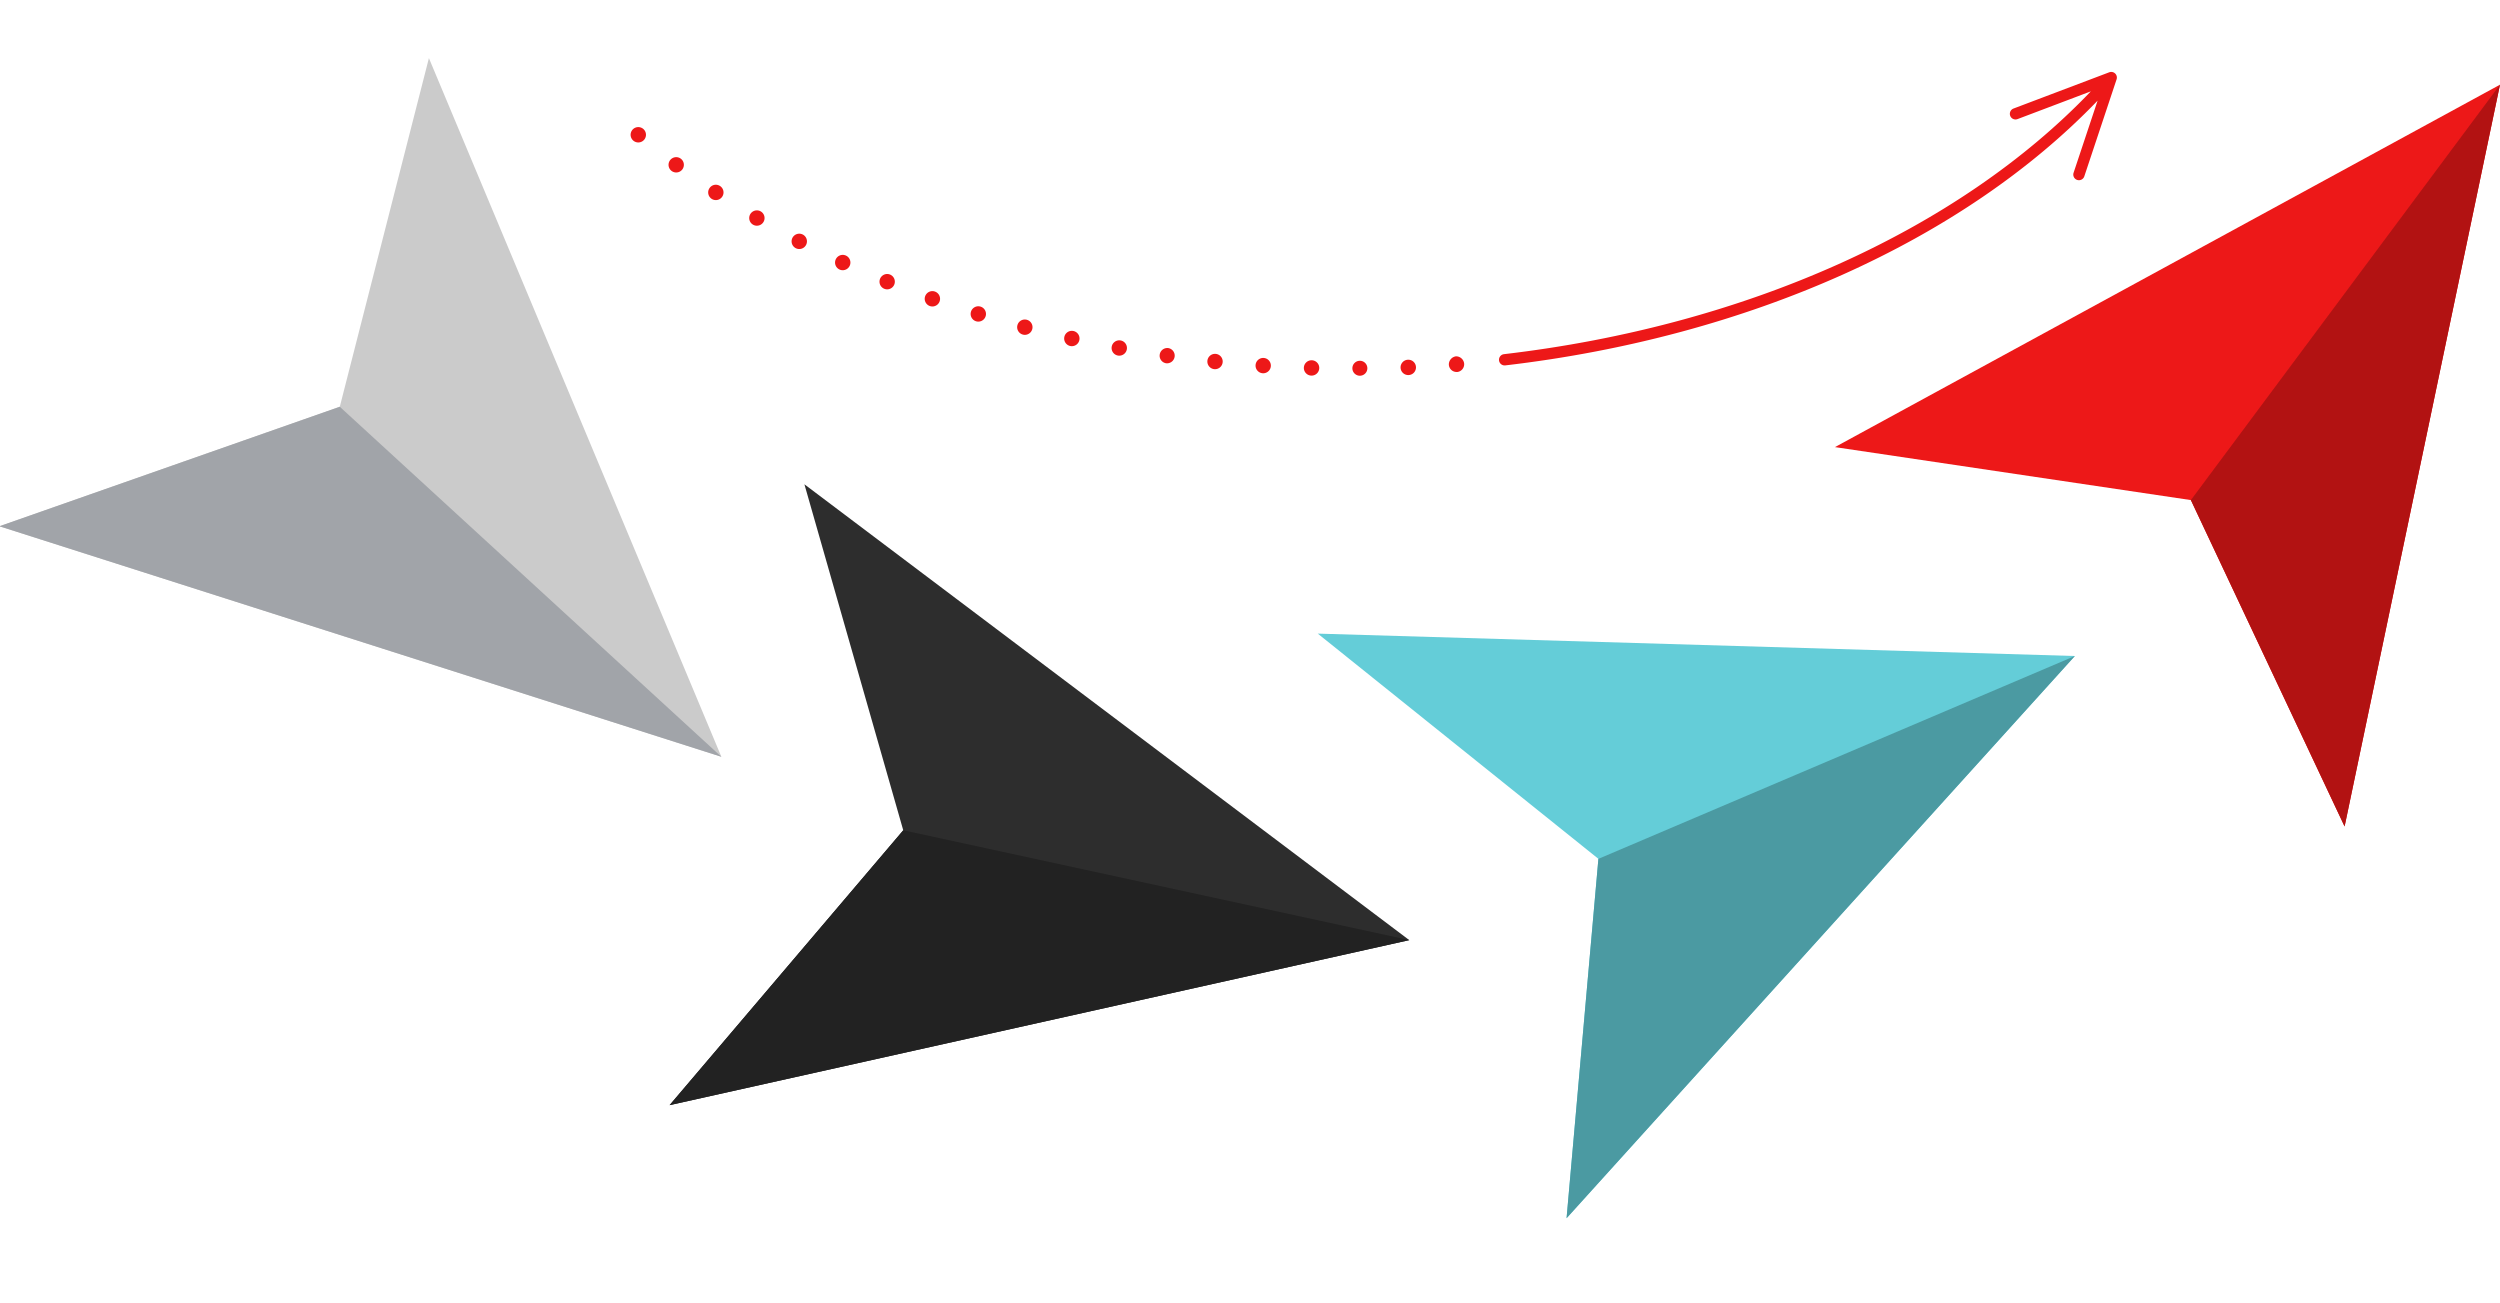 <svg xmlns="http://www.w3.org/2000/svg" xmlns:xlink="http://www.w3.org/1999/xlink" width="1053.891" height="549.167" viewBox="0 0 1053.891 549.167">
  <defs>
    <clipPath id="clip-path">
      <rect id="Rectangle_202" data-name="Rectangle 202" width="1053.891" height="549.168" fill="none"/>
    </clipPath>
  </defs>
  <g id="Group_323" data-name="Group 323" transform="translate(-34)">
    <g id="Group_322" data-name="Group 322" transform="translate(34)" clip-path="url(#clip-path)">
      <path id="Path_1050" data-name="Path 1050" d="M502.181,174.77,652.225,197.1l64.8,137.585,65.509-312.7Z" transform="translate(271.354 13.712)" fill="#ed1818"/>
      <path id="Path_1053" data-name="Path 1053" d="M486.232,259.425,472.809,410.914,687.076,173.922l-319.15-9.443Z" transform="translate(187.587 102.624)" fill="#64cdd8"/>
      <path id="Path_1056" data-name="Path 1056" d="M298.168,271.577,199.661,387.445l311.826-69.571L256.5,125.719Z" transform="translate(82.602 78.44)" fill="#2d2d2d"/>
      <path id="Path_1059" data-name="Path 1059" d="M169.184,162.055,25.69,212.433l304.355,97.18L206.755,15.087Z" transform="translate(-25.945 9.414)" fill="#cbcbcb"/>
      <path id="Path_1060" data-name="Path 1060" d="M594.576,197.1l64.8,137.583,65.51-312.7Z" transform="translate(329.003 13.713)" fill="#b21212"/>
      <path id="Path_1061" data-name="Path 1061" d="M646.778,170.294,445.934,255.8,432.511,407.286Z" transform="translate(227.885 106.252)" fill="#4b9aa2"/>
      <path id="Path_1062" data-name="Path 1062" d="M511.488,261.833l-213.32-46.3L199.662,331.4Z" transform="translate(82.602 134.481)" fill="#222"/>
      <path id="Path_1063" data-name="Path 1063" d="M169.184,105.588l160.86,147.557L25.69,155.966Z" transform="translate(-25.945 65.88)" fill="#a1a4a9"/>
      <g id="Group_321" data-name="Group 321">
        <g id="Group_320" data-name="Group 320" clip-path="url(#clip-path)">
          <path id="Path_1064" data-name="Path 1064" d="M258.6,71.365a3.233,3.233,0,1,0,1.786,4.211,3.238,3.238,0,0,0-1.786-4.211" transform="translate(116.602 44.381)" fill="#ed1818"/>
          <path id="Path_1065" data-name="Path 1065" d="M293.948,83.047A3.232,3.232,0,0,0,292.3,89.3a3.136,3.136,0,0,0,.823.109,3.233,3.233,0,0,0,.82-6.361" transform="translate(138.901 51.749)" fill="#ed1818"/>
          <path id="Path_1066" data-name="Path 1066" d="M282,79.649a3.232,3.232,0,1,0-1.9,6.181,3.119,3.119,0,0,0,.945.143,3.233,3.233,0,0,0,.95-6.324" transform="translate(131.366 49.607)" fill="#ed1818"/>
          <path id="Path_1067" data-name="Path 1067" d="M270.207,75.759a3.233,3.233,0,0,0-2.158,6.1,3.278,3.278,0,0,0,1.08.187,3.234,3.234,0,0,0,1.078-6.283" transform="translate(123.927 47.153)" fill="#ed1818"/>
          <path id="Path_1068" data-name="Path 1068" d="M247.2,66.459a3.234,3.234,0,1,0,1.591,4.289,3.229,3.229,0,0,0-1.591-4.289" transform="translate(109.408 41.282)" fill="#ed1818"/>
          <path id="Path_1069" data-name="Path 1069" d="M204.553,41.436a3.23,3.23,0,1,0,.664,4.521,3.227,3.227,0,0,0-.664-4.521" transform="translate(82.433 25.452)" fill="#ed1818"/>
          <path id="Path_1070" data-name="Path 1070" d="M214.687,48.494h0a3.207,3.207,0,0,0-4.479.952,3.232,3.232,0,1,0,4.482-.952" transform="translate(88.849 29.919)" fill="#ed1818"/>
          <path id="Path_1071" data-name="Path 1071" d="M236.059,61.027a3.234,3.234,0,1,0,1.385,4.357,3.228,3.228,0,0,0-1.385-4.357" transform="translate(102.366 37.849)" fill="#ed1818"/>
          <path id="Path_1072" data-name="Path 1072" d="M225.2,55.053a3.234,3.234,0,1,0,1.159,4.425,3.234,3.234,0,0,0-1.159-4.425" transform="translate(95.504 34.074)" fill="#ed1818"/>
          <path id="Path_1073" data-name="Path 1073" d="M380.08,93.655a3.15,3.15,0,1,0,.021,6.3h.016a3.15,3.15,0,1,0-.037-6.3" transform="translate(193.167 58.435)" fill="#ed1818"/>
          <path id="Path_1074" data-name="Path 1074" d="M367.644,93.525a3.232,3.232,0,0,0-.193,6.462.96.96,0,0,0,.1,0,3.233,3.233,0,0,0,.1-6.465" transform="translate(185.335 58.352)" fill="#ed1818"/>
          <path id="Path_1075" data-name="Path 1075" d="M392.517,93.384a3.233,3.233,0,0,0,.133,6.463c.044,0,.091,0,.136,0a3.233,3.233,0,1,0-.27-6.46" transform="translate(200.997 58.264)" fill="#ed1818"/>
          <path id="Path_1076" data-name="Path 1076" d="M404.93,92.5h0a3.46,3.46,0,0,0-2.969,3.582,3.264,3.264,0,0,0,3.22,3.012c.084,0,.174.021.258.015a3.286,3.286,0,0,0,2.967-3.539A3.416,3.416,0,0,0,404.93,92.5" transform="translate(208.815 57.715)" fill="#ed1818"/>
          <path id="Path_1077" data-name="Path 1077" d="M355.223,92.925a3.232,3.232,0,1,0-.429,6.45c.071.007.146.01.218.01a3.234,3.234,0,0,0,.211-6.46" transform="translate(177.51 57.974)" fill="#ed1818"/>
          <path id="Path_1078" data-name="Path 1078" d="M306.026,85.958a3.234,3.234,0,0,0-1.392,6.317,3.338,3.338,0,0,0,.7.075,3.234,3.234,0,0,0,.693-6.392" transform="translate(146.515 53.585)" fill="#ed1818"/>
          <path id="Path_1079" data-name="Path 1079" d="M318.213,88.4a3.233,3.233,0,0,0-1.146,6.364,3.506,3.506,0,0,0,.578.05,3.233,3.233,0,0,0,.568-6.415" transform="translate(154.196 55.122)" fill="#ed1818"/>
          <path id="Path_1080" data-name="Path 1080" d="M330.491,90.365a3.234,3.234,0,0,0-.906,6.4,3.368,3.368,0,0,0,.456.031,3.234,3.234,0,0,0,.45-6.436" transform="translate(161.93 56.362)" fill="#ed1818"/>
          <path id="Path_1081" data-name="Path 1081" d="M342.83,91.874a3.233,3.233,0,1,0-.663,6.432,2.91,2.91,0,0,0,.336.016,3.233,3.233,0,0,0,.326-6.449" transform="translate(169.705 57.312)" fill="#ed1818"/>
          <path id="Path_1082" data-name="Path 1082" d="M192.787,32.993a3.238,3.238,0,1,0,2.286.95,3.255,3.255,0,0,0-2.286-.95" transform="translate(76.295 20.585)" fill="#ed1818"/>
          <path id="Path_1083" data-name="Path 1083" d="M674.712,19.335a2.379,2.379,0,0,0-2.493-.508l-40.3,15.258a2.382,2.382,0,1,0,1.687,4.454l30.871-11.687c-56.018,58.653-145.717,98.909-247.4,110.8a2.382,2.382,0,0,0,.273,4.748,2.683,2.683,0,0,0,.279-.015c102.4-11.973,192.87-52.5,249.686-111.6l-10.122,30.4a2.382,2.382,0,1,0,4.521,1.505L675.323,21.8a2.383,2.383,0,0,0-.611-2.47" transform="translate(216.938 11.65)" fill="#ed1818"/>
        </g>
      </g>
    </g>
  </g>
</svg>
